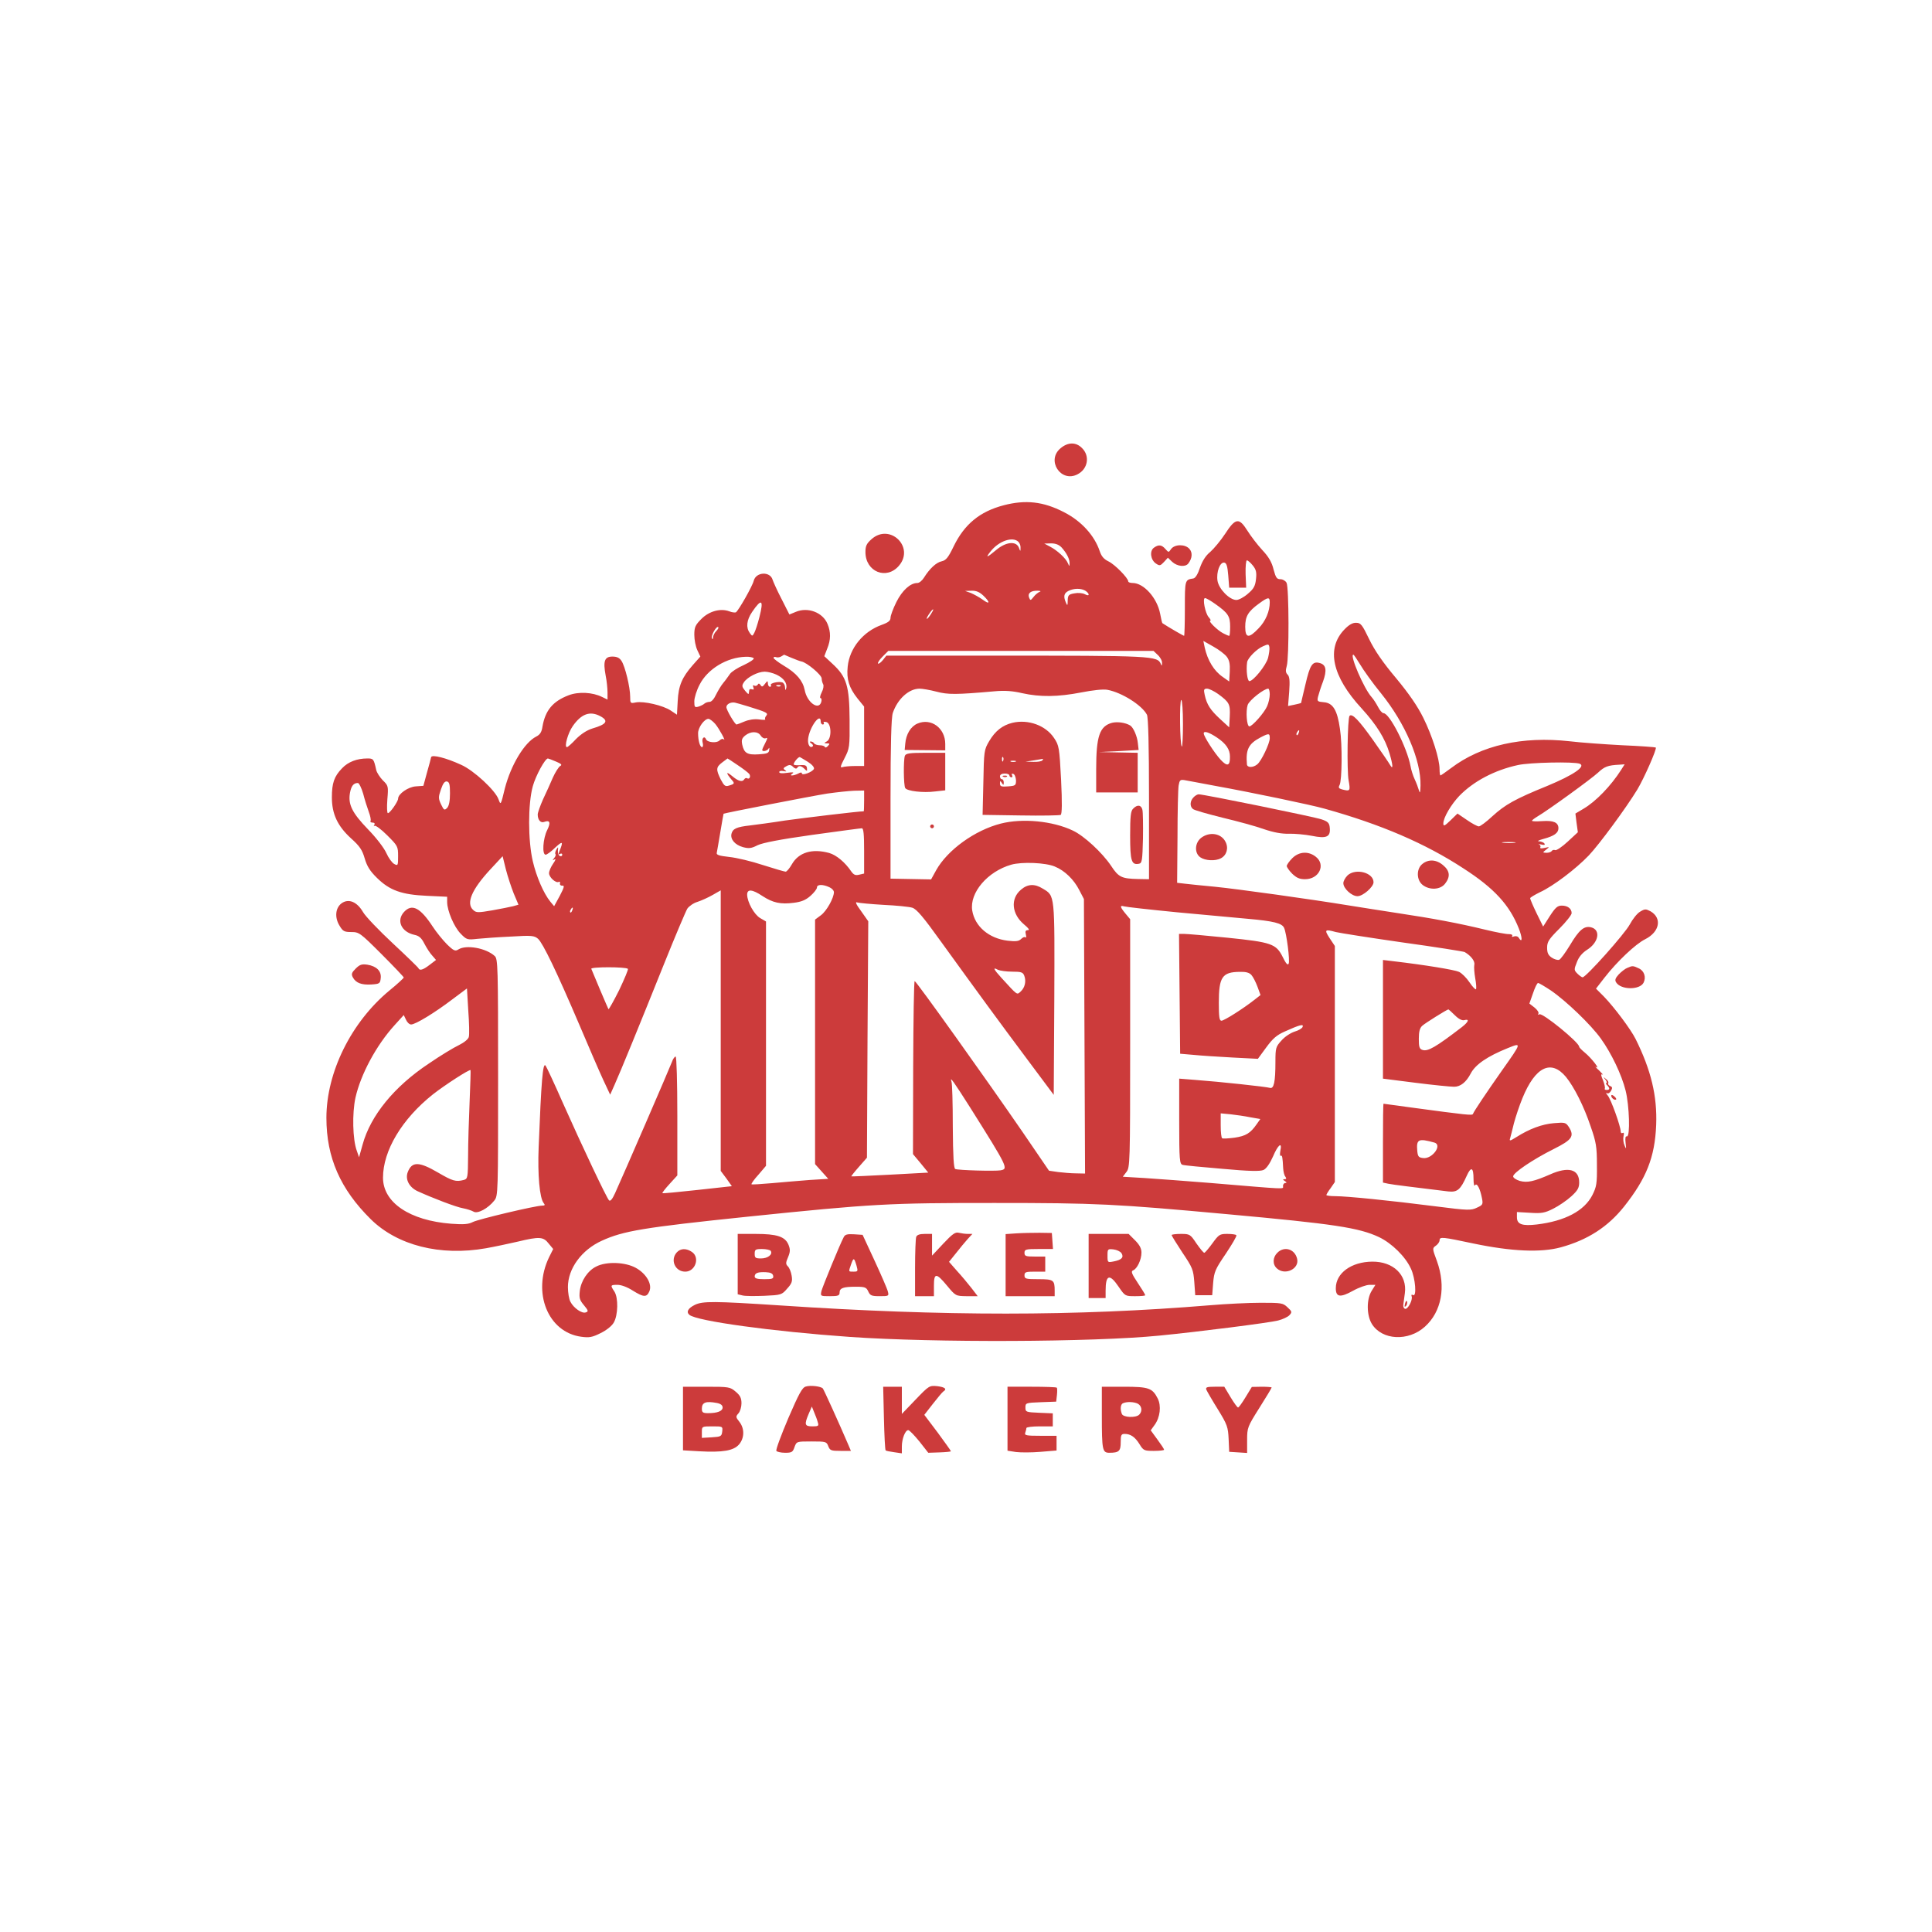 <svg version="1.0" xmlns="http://www.w3.org/2000/svg"
 width="1024pt" height="1024pt" viewBox="0 0 1024 1024"
 preserveAspectRatio="xMidYMid meet">

<g transform="translate(0,1024) scale(0.1,-0.1)"
fill="#CC3B3B" stroke="none">
<path d="M5621 7864 c-77 -64 2 -184 90 -138 55 28 67 97 24 139 -32 33 -75
32 -114 -1z"/>
<path d="M5320 7562 c-127 -33 -209 -101 -266 -219 -28 -58 -40 -73 -63 -78
-29 -6 -64 -39 -94 -87 -10 -16 -25 -28 -35 -28 -37 0 -80 -39 -111 -101 -17
-34 -31 -72 -31 -83 0 -16 -11 -25 -47 -38 -98 -35 -170 -123 -180 -221 -7
-67 7 -112 52 -169 l35 -43 0 -157 0 -158 -49 0 c-27 0 -57 -3 -66 -6 -13 -5
-11 5 11 47 27 53 28 58 27 205 -1 178 -16 227 -90 295 l-44 41 15 39 c20 48
20 89 2 132 -25 61 -104 91 -168 64 l-34 -14 -41 81 c-23 44 -44 91 -48 103
-13 46 -88 42 -100 -5 -7 -29 -80 -157 -94 -167 -5 -3 -21 -1 -36 5 -46 17
-106 1 -147 -40 -33 -33 -38 -44 -38 -85 0 -26 7 -62 16 -81 l16 -34 -40 -45
c-57 -65 -76 -109 -80 -191 l-4 -72 -33 22 c-40 27 -143 51 -185 43 -29 -6
-30 -5 -30 31 0 49 -27 161 -46 189 -10 16 -24 23 -48 23 -42 0 -50 -24 -36
-100 6 -29 10 -70 10 -91 l0 -37 -29 14 c-50 25 -125 29 -177 9 -84 -32 -124
-80 -139 -167 -4 -28 -13 -42 -33 -52 -63 -32 -134 -151 -166 -274 -22 -91
-22 -91 -34 -58 -17 47 -130 152 -197 182 -80 37 -155 56 -160 41 -1 -7 -11
-43 -22 -82 l-19 -70 -41 -3 c-40 -3 -93 -40 -93 -65 0 -15 -43 -77 -54 -77
-5 0 -6 32 -3 73 6 70 5 73 -24 101 -16 17 -32 41 -35 55 -13 59 -15 61 -47
61 -55 0 -102 -18 -134 -52 -42 -43 -54 -79 -54 -154 0 -88 30 -152 101 -217
47 -42 60 -62 73 -107 12 -41 28 -67 65 -103 67 -66 130 -89 265 -95 l107 -5
0 -28 c0 -46 37 -133 72 -168 31 -32 35 -33 88 -27 30 3 110 9 178 12 111 7
124 5 144 -12 26 -24 98 -173 218 -454 50 -118 107 -250 127 -293 l37 -79 24
54 c31 69 128 306 262 640 59 147 115 279 123 292 9 13 33 30 54 36 21 7 57
23 81 37 l42 24 0 -744 0 -743 30 -40 29 -41 -182 -20 c-100 -11 -184 -19
-186 -17 -2 2 15 24 38 49 l41 45 0 315 c0 180 -4 315 -9 315 -5 0 -14 -12
-19 -27 -10 -28 -260 -605 -302 -697 -14 -31 -25 -45 -32 -38 -13 13 -143 288
-245 517 -46 105 -88 194 -92 198 -14 14 -22 -80 -36 -433 -6 -146 5 -271 27
-297 8 -10 6 -13 -8 -13 -35 0 -339 -72 -368 -87 -23 -12 -49 -14 -115 -9
-219 17 -361 112 -361 244 0 143 100 311 265 442 61 48 195 135 199 128 1 -2
-1 -77 -5 -168 -4 -91 -8 -220 -8 -286 -1 -117 -2 -122 -23 -128 -42 -11 -59
-6 -136 39 -101 59 -139 60 -161 2 -14 -37 7 -79 51 -100 81 -37 206 -85 242
-91 21 -4 46 -12 56 -18 21 -13 77 17 110 59 20 25 20 39 20 653 0 589 -1 628
-18 643 -46 42 -150 61 -192 35 -17 -11 -25 -8 -61 27 -22 22 -56 64 -75 93
-66 101 -110 124 -152 79 -43 -46 -15 -107 55 -122 24 -5 37 -16 53 -48 12
-23 31 -52 42 -63 l19 -22 -34 -26 c-35 -27 -53 -32 -59 -18 -1 4 -63 64 -136
132 -73 68 -145 143 -158 166 -32 55 -77 73 -114 46 -33 -25 -37 -76 -10 -119
17 -29 25 -33 62 -33 41 0 47 -4 160 -117 65 -65 118 -121 118 -124 0 -3 -34
-35 -76 -69 -203 -168 -334 -434 -334 -675 0 -210 74 -378 235 -537 141 -139
368 -197 611 -154 45 8 120 24 168 35 116 28 136 26 164 -10 l24 -29 -22 -44
c-90 -187 -6 -397 170 -421 43 -6 59 -3 103 19 31 15 60 38 70 56 23 39 25
132 3 165 -22 33 -21 35 17 35 20 0 52 -12 80 -30 58 -36 74 -37 88 -6 18 38
-15 95 -71 126 -56 31 -156 35 -210 7 -45 -22 -81 -76 -87 -130 -4 -36 -1 -48
22 -75 23 -28 25 -33 10 -38 -20 -8 -65 23 -82 57 -7 13 -13 48 -13 77 0 98
72 197 180 246 114 52 221 70 770 127 668 69 750 73 1310 73 543 0 640 -5
1240 -60 560 -51 693 -71 799 -121 67 -32 140 -103 169 -167 24 -50 32 -153
11 -140 -7 4 -10 1 -7 -7 7 -19 -21 -71 -35 -66 -7 2 -11 12 -9 23 1 10 5 37
8 60 13 96 -61 168 -173 167 -111 -1 -193 -61 -193 -141 0 -47 23 -51 90 -14
32 18 72 32 89 32 l31 0 -20 -32 c-28 -45 -27 -129 1 -175 54 -87 193 -94 281
-15 89 80 113 212 64 348 -25 67 -25 68 -5 82 10 7 19 20 19 28 0 20 15 18
180 -17 201 -42 357 -49 463 -20 142 39 249 108 335 216 118 149 163 261 170
432 6 154 -27 291 -109 456 -26 52 -113 168 -168 225 l-42 42 45 58 c66 85
165 179 216 204 77 39 90 112 28 148 -25 13 -30 13 -55 -2 -16 -9 -40 -40 -55
-68 -26 -49 -232 -280 -250 -280 -4 0 -17 9 -27 19 -19 19 -19 22 -3 62 10 27
29 49 54 65 62 39 73 106 21 119 -37 9 -64 -14 -112 -95 -24 -39 -49 -74 -57
-77 -8 -3 -25 2 -39 11 -19 13 -25 25 -25 53 0 31 9 45 65 101 36 36 65 73 65
82 0 24 -21 40 -52 40 -23 0 -34 -10 -64 -56 l-35 -55 -35 71 c-19 39 -34 75
-34 79 0 4 24 18 52 32 70 32 190 123 259 195 55 58 196 249 257 349 35 58
105 216 98 223 -3 2 -83 8 -178 12 -95 5 -220 14 -278 21 -252 28 -469 -21
-629 -142 -28 -21 -54 -39 -56 -39 -3 0 -5 15 -5 33 0 55 -39 177 -86 272 -30
61 -76 128 -144 210 -70 83 -114 147 -143 207 -37 77 -45 87 -69 87 -18 1 -38
-10 -62 -35 -98 -101 -66 -249 91 -419 81 -89 124 -159 148 -239 18 -61 20
-90 3 -61 -6 11 -47 71 -91 133 -74 104 -110 142 -124 128 -11 -11 -15 -291
-5 -343 10 -56 8 -58 -35 -47 -18 5 -20 10 -13 23 13 25 15 214 2 298 -14 99
-37 137 -85 141 -35 3 -37 5 -31 30 4 15 15 51 26 79 22 61 17 90 -18 99 -38
10 -51 -10 -75 -114 -13 -53 -23 -98 -23 -98 -1 -1 -16 -5 -35 -9 l-34 -7 6
76 c4 58 2 79 -8 90 -11 10 -12 22 -5 46 13 44 12 417 -1 441 -5 10 -20 19
-32 19 -20 0 -25 8 -37 52 -9 38 -26 67 -60 103 -25 27 -61 74 -79 103 -44 70
-63 67 -118 -18 -23 -35 -59 -78 -78 -95 -25 -20 -42 -48 -55 -84 -11 -34 -24
-55 -35 -57 -45 -7 -45 -7 -45 -159 0 -80 -2 -145 -4 -145 -4 0 -85 47 -115
67 -2 1 -7 24 -12 50 -16 84 -87 163 -146 163 -13 0 -23 4 -23 8 0 18 -71 90
-104 106 -25 12 -38 27 -47 54 -28 84 -98 161 -191 208 -109 56 -202 66 -318
36z m78 -194 c7 -7 12 -21 11 -32 0 -20 -1 -20 -9 2 -15 36 -69 30 -120 -13
-50 -42 -59 -44 -30 -8 44 56 118 81 148 51z m229 -30 c27 -30 43 -62 42 -85
0 -16 -1 -16 -9 2 -10 25 -56 68 -95 88 l-30 16 36 1 c24 0 42 -7 56 -22z
m1013 -95 c18 -22 21 -37 17 -73 -4 -36 -12 -51 -43 -77 -20 -18 -48 -33 -61
-33 -36 0 -93 58 -100 102 -7 46 13 100 36 96 12 -2 17 -19 21 -68 l5 -65 45
0 45 0 -3 73 c-1 39 2 72 7 72 5 0 19 -12 31 -27z m-889 -133 c10 -6 19 -15
19 -21 0 -6 -8 -5 -21 2 -12 6 -36 8 -55 4 -30 -5 -34 -10 -35 -38 0 -27 -2
-29 -9 -12 -15 34 -11 51 13 63 29 14 63 15 88 2z m-539 -27 c38 -36 35 -50
-4 -21 -18 13 -46 28 -62 35 l-31 11 34 1 c25 1 43 -7 63 -26z m298 20 c-8 -3
-23 -15 -32 -27 -16 -20 -17 -20 -24 -2 -8 22 10 36 46 35 15 0 19 -3 10 -6z
m931 -64 c68 -48 79 -65 79 -120 0 -27 -2 -49 -5 -49 -4 0 -18 6 -33 14 -29
15 -81 66 -67 66 4 0 1 8 -8 18 -19 20 -35 102 -20 102 6 0 30 -14 54 -31z
m289 9 c0 -48 -22 -100 -59 -138 -52 -55 -71 -53 -71 8 0 55 15 81 73 123 48
35 57 36 57 7z m-2705 -79 c-9 -35 -21 -72 -27 -83 -10 -19 -11 -19 -24 -1
-21 29 -17 68 12 111 51 75 63 66 39 -27z m909 16 c-9 -14 -18 -25 -21 -25 -5
0 5 18 20 38 17 22 18 13 1 -13z m-1138 -90 c-9 -9 -16 -24 -17 -33 0 -11 -2
-13 -6 -4 -5 14 25 67 34 58 3 -3 -2 -12 -11 -21z m2707 -137 c13 -18 17 -38
15 -77 l-3 -53 -34 24 c-46 31 -81 88 -96 157 l-7 34 53 -30 c29 -16 62 -41
72 -55z m218 -5 c-11 -40 -78 -123 -99 -123 -11 0 -18 59 -12 100 3 22 51 71
85 85 27 12 30 12 33 -5 2 -10 -2 -36 -7 -57z m-584 15 c13 -12 23 -31 22 -42
0 -15 -2 -17 -6 -6 -18 44 -40 45 -897 45 l-558 0 -19 -24 c-11 -13 -22 -21
-25 -18 -4 3 7 20 24 37 l30 30 703 0 703 0 23 -22z m-1941 -15 c22 -9 45 -18
52 -19 28 -5 107 -71 107 -90 0 -10 4 -24 8 -31 4 -7 1 -26 -8 -43 -8 -16 -11
-30 -6 -30 5 0 7 -9 4 -20 -13 -48 -76 -3 -88 63 -10 49 -43 89 -111 129 -30
18 -54 37 -54 41 0 5 6 7 13 4 8 -3 20 -1 28 4 8 5 15 9 15 9 1 0 19 -8 40
-17z m3013 -35 c17 -29 66 -98 111 -153 129 -160 212 -355 209 -489 -1 -37 -3
-44 -8 -26 -4 14 -14 41 -23 60 -9 19 -19 51 -22 70 -19 99 -111 280 -143 280
-7 0 -20 15 -29 33 -9 17 -24 41 -34 52 -41 45 -118 225 -97 225 3 0 19 -24
36 -52z m-3214 33 c3 -5 -21 -21 -53 -36 -32 -14 -65 -35 -73 -47 -8 -11 -23
-33 -35 -47 -12 -14 -29 -43 -39 -63 -10 -22 -24 -38 -34 -38 -9 0 -21 -4 -27
-9 -5 -5 -19 -12 -31 -16 -21 -6 -23 -3 -23 28 0 18 12 58 28 88 42 83 144
145 244 148 20 1 39 -3 43 -8z m121 -87 c38 -18 58 -46 51 -72 -4 -13 -5 -12
-6 4 0 12 -7 24 -14 27 -19 7 -68 -4 -61 -14 3 -5 0 -9 -5 -9 -6 0 -11 8 -11
18 -1 15 -2 15 -16 -3 -12 -16 -16 -17 -23 -6 -6 9 -11 10 -15 2 -4 -6 -12 -8
-18 -5 -7 5 -9 1 -5 -9 4 -11 2 -14 -9 -10 -9 3 -14 -1 -14 -13 -1 -17 -3 -16
-21 5 -17 21 -18 27 -6 45 18 27 74 56 110 56 16 0 44 -7 63 -16z m21 -60 c-3
-3 -12 -4 -19 -1 -8 3 -5 6 6 6 11 1 17 -2 13 -5z m827 -30 c61 -16 103 -16
307 2 54 5 96 2 147 -10 95 -21 189 -20 313 4 61 12 116 18 138 14 76 -14 183
-81 210 -132 7 -14 11 -160 11 -446 l0 -426 -57 1 c-88 2 -104 9 -144 70 -47
70 -143 159 -203 187 -107 51 -267 66 -381 37 -138 -35 -283 -140 -343 -247
l-27 -49 -107 2 -108 2 0 422 c0 292 4 432 12 456 25 74 85 129 142 129 15 0
56 -7 90 -16z m1492 -12 c60 -44 65 -54 62 -119 l-3 -58 -48 44 c-52 48 -71
77 -82 129 -6 27 -4 32 13 32 10 0 37 -13 58 -28z m274 -2 c0 -17 -6 -45 -14
-63 -15 -35 -79 -107 -94 -107 -14 0 -20 80 -9 114 9 25 86 86 109 86 4 0 8
-14 8 -30z m-460 -157 c0 -69 -3 -123 -6 -120 -11 10 -13 247 -3 247 5 0 9
-57 9 -127z m-2305 93 c100 -31 108 -35 96 -50 -6 -7 -8 -15 -5 -19 3 -3 -12
-3 -33 0 -24 3 -53 -1 -77 -11 -21 -9 -40 -16 -42 -16 -9 0 -54 77 -54 92 0
16 23 28 45 24 6 -1 37 -10 70 -20z m-785 -51 c48 -25 36 -44 -40 -66 -29 -9
-60 -29 -87 -56 -22 -24 -44 -43 -48 -43 -16 0 5 75 31 112 45 64 90 81 144
53z m611 -42 c21 -25 61 -99 44 -81 -4 4 -14 1 -22 -7 -15 -15 -65 -10 -71 7
-8 20 -24 6 -18 -17 4 -14 2 -25 -3 -25 -11 0 -21 35 -21 74 0 30 33 76 55 76
6 0 23 -12 36 -27z m559 12 c0 -8 5 -15 11 -15 5 0 8 4 5 9 -4 5 3 7 14 4 27
-7 29 -87 3 -102 -17 -10 -17 -10 0 -11 15 0 16 -2 5 -14 -7 -8 -14 -10 -16
-5 -2 5 -14 9 -27 9 -13 0 -27 5 -30 10 -3 6 -12 10 -18 10 -7 0 -6 -4 3 -10
8 -5 11 -12 8 -15 -14 -14 -28 8 -25 38 7 63 67 145 67 92z m2533 -60 c-3 -9
-8 -14 -10 -11 -3 3 -2 9 2 15 9 16 15 13 8 -4z m-2851 -14 c6 -10 18 -17 26
-14 11 5 11 0 -2 -25 -9 -17 -16 -33 -16 -37 0 -11 28 -5 34 8 3 6 5 3 3 -8
-2 -17 -11 -20 -55 -23 -61 -4 -78 6 -88 51 -5 25 -2 34 16 49 29 23 67 23 82
-1z m2418 -10 c48 -32 69 -63 69 -101 1 -50 -14 -55 -50 -16 -33 36 -89 123
-89 139 0 15 28 6 70 -22z m280 -4 c0 -27 -44 -120 -66 -138 -23 -19 -54 -18
-55 0 -7 79 9 109 71 142 46 24 50 23 50 -4z m-2448 -125 c22 -14 35 -29 32
-37 -7 -17 -64 -38 -64 -24 0 6 -7 6 -19 -1 -26 -13 -52 -14 -31 0 11 7 2 8
-27 4 -27 -4 -43 -3 -43 4 0 5 10 8 23 5 16 -3 18 -2 8 5 -11 8 -10 12 7 21
16 9 24 8 36 -4 9 -9 17 -11 21 -5 9 14 21 12 39 -5 13 -14 15 -13 13 3 -1 14
-8 18 -31 17 -17 -2 -34 -1 -38 2 -8 4 24 45 32 40 3 -1 22 -13 42 -25z
m-1336 2 c29 -12 35 -18 23 -24 -8 -5 -26 -33 -39 -62 -12 -29 -36 -81 -52
-115 -15 -34 -28 -70 -28 -80 0 -29 16 -47 35 -39 30 11 35 -4 15 -44 -22 -44
-28 -130 -8 -130 7 0 30 17 51 38 40 37 44 33 21 -22 -5 -14 -4 -17 4 -12 7 4
12 2 12 -4 0 -7 -6 -10 -12 -7 -7 2 -12 15 -11 28 2 22 2 22 -8 6 -6 -10 -8
-21 -5 -24 3 -4 0 -13 -7 -21 -10 -13 -9 -14 2 -7 9 5 5 -5 -7 -22 -12 -17
-22 -40 -22 -51 0 -22 37 -55 52 -46 5 3 7 0 6 -8 -2 -7 4 -13 13 -12 12 1 9
-10 -14 -54 l-30 -55 -20 24 c-36 44 -74 133 -93 214 -26 111 -26 305 0 398
15 55 65 147 80 147 2 0 21 -7 42 -16z m965 -20 c30 -20 57 -41 61 -47 8 -14
0 -29 -12 -22 -5 3 -11 1 -15 -5 -10 -17 -32 -11 -66 18 -32 26 -32 16 -1 -21
17 -19 16 -22 -15 -31 -19 -6 -25 -1 -43 33 -26 53 -25 65 8 90 15 11 28 21
28 21 1 0 26 -16 55 -36z m4462 8 c34 -14 -34 -60 -171 -117 -172 -70 -224
-99 -293 -162 -31 -29 -63 -53 -71 -53 -7 0 -36 15 -63 34 l-50 34 -37 -36
c-32 -31 -38 -33 -38 -16 0 30 41 100 85 146 75 77 186 136 310 163 63 14 297
19 328 7z m219 -33 c-53 -83 -133 -167 -200 -206 l-42 -25 6 -49 7 -50 -54
-50 c-29 -27 -59 -47 -66 -45 -7 3 -15 1 -18 -4 -4 -6 -16 -10 -28 -10 -22 1
-22 1 -2 17 19 15 19 15 -8 9 -17 -4 -26 -3 -23 3 3 5 0 12 -6 15 -7 3 -2 3
11 0 16 -4 21 -3 17 5 -4 6 -17 11 -29 12 -12 0 -1 6 25 13 55 15 78 31 78 56
0 31 -26 42 -85 38 -30 -2 -55 -2 -55 2 0 3 13 13 28 22 58 34 288 201 322
233 34 32 52 39 113 42 l28 2 -19 -30z m-2147 -85 c183 -33 505 -100 575 -120
298 -83 534 -184 737 -317 163 -105 244 -194 293 -318 19 -48 20 -81 0 -50 -4
8 -15 11 -25 8 -9 -4 -14 -3 -10 3 3 5 -4 9 -17 9 -13 -1 -70 10 -128 24 -135
33 -279 60 -460 87 -80 12 -197 31 -261 41 -201 33 -589 87 -709 99 -63 6
-134 13 -158 16 l-43 5 2 242 c0 133 3 256 6 274 5 28 8 32 32 28 14 -3 89
-16 166 -31z m-4060 -39 c0 -40 -5 -66 -15 -77 -14 -14 -17 -13 -32 18 -15 32
-15 39 -1 80 11 32 20 44 32 42 13 -3 16 -16 16 -63z m-460 -2 c8 -32 22 -75
30 -97 8 -21 12 -43 9 -47 -3 -5 2 -9 11 -9 10 0 13 -5 9 -12 -4 -7 -3 -10 1
-5 5 4 35 -18 67 -50 56 -56 58 -59 58 -111 0 -50 -1 -52 -21 -41 -11 6 -30
32 -41 57 -12 27 -53 81 -98 127 -84 87 -106 132 -95 193 7 37 19 52 42 52 6
0 19 -26 28 -57z m2655 -38 c0 -30 -1 -55 -2 -55 -28 0 -326 -36 -418 -49 -69
-11 -152 -22 -185 -26 -71 -8 -91 -17 -98 -44 -7 -29 18 -59 61 -71 31 -8 44
-7 77 10 27 13 119 31 290 55 138 19 256 35 263 35 9 0 12 -32 12 -120 l0
-120 -26 -6 c-20 -5 -29 -1 -42 17 -33 49 -79 87 -117 98 -91 25 -162 3 -198
-60 -12 -21 -27 -39 -33 -39 -6 0 -60 16 -120 35 -60 20 -140 39 -179 43 -54
6 -69 11 -66 22 2 8 10 58 19 110 9 52 16 96 17 97 1 3 467 94 550 107 50 7
114 14 143 15 l52 1 0 -55z m3448 -222 c-15 -2 -42 -2 -60 0 -18 2 -6 4 27 4
33 0 48 -2 33 -4z m-5305 -269 l25 -59 -28 -8 c-16 -4 -66 -14 -111 -22 -76
-13 -85 -13 -101 2 -39 35 -8 108 90 214 l66 71 17 -69 c10 -39 29 -96 42
-129z m2868 143 c52 -21 101 -69 129 -124 l25 -48 3 -727 3 -728 -48 1 c-26 0
-69 4 -95 7 l-48 7 -140 205 c-192 279 -563 799 -572 800 -4 0 -7 -206 -8
-459 l-1 -458 41 -49 40 -49 -202 -11 c-112 -6 -204 -10 -206 -9 -1 1 17 24
40 50 l43 49 3 627 4 626 -38 54 c-26 35 -33 51 -21 46 9 -3 72 -9 140 -13 67
-3 136 -10 152 -15 23 -7 58 -48 154 -182 193 -267 302 -416 455 -621 l141
-189 3 507 c2 560 4 547 -61 586 -43 27 -80 25 -115 -5 -58 -48 -50 -130 16
-185 24 -20 31 -30 20 -30 -12 0 -15 -6 -11 -22 3 -13 3 -20 -2 -16 -4 4 -14
0 -23 -9 -12 -12 -28 -14 -71 -9 -99 12 -174 75 -188 160 -15 94 81 207 207
243 56 16 182 11 231 -10z m-1196 -109 c14 -6 25 -18 25 -27 -1 -32 -39 -100
-69 -122 l-31 -23 0 -648 0 -648 35 -39 35 -39 -97 -6 c-54 -4 -145 -12 -202
-17 -57 -5 -105 -8 -108 -6 -2 3 14 26 37 51 l40 47 0 647 0 648 -31 18 c-32
19 -68 84 -69 124 0 31 27 29 81 -7 55 -36 96 -45 166 -36 40 5 63 14 89 37
18 16 34 36 34 44 0 17 30 18 65 2z m1840 -133 c143 -13 314 -29 380 -35 135
-12 180 -23 191 -48 13 -28 32 -176 24 -190 -5 -10 -15 2 -31 35 -35 71 -60
79 -294 103 -109 11 -211 20 -227 20 l-29 0 3 -317 3 -318 70 -6 c39 -4 131
-10 206 -14 l136 -7 44 60 c35 48 56 66 99 85 80 36 101 41 94 24 -3 -8 -22
-19 -43 -25 -21 -7 -52 -27 -69 -47 -30 -33 -32 -39 -32 -113 0 -106 -8 -144
-29 -138 -19 6 -270 33 -393 42 l-88 7 0 -226 c0 -206 2 -226 18 -231 9 -3
104 -12 211 -21 143 -13 200 -14 218 -6 15 7 33 33 50 71 27 64 50 81 39 30
-3 -17 -2 -29 2 -26 8 5 10 -8 13 -66 1 -18 6 -39 12 -45 6 -9 5 -13 -4 -13
-11 0 -11 -2 1 -10 10 -6 11 -10 3 -10 -7 0 -13 -7 -13 -16 0 -18 35 -19 -385
16 -126 10 -283 22 -347 26 l-117 7 19 25 c19 24 20 44 20 683 l0 657 -25 30
c-29 35 -31 45 -7 38 9 -3 134 -17 277 -31z m-3202 10 c-3 -9 -8 -14 -10 -11
-3 3 -2 9 2 15 9 16 15 13 8 -4z m4047 -115 c20 -5 179 -30 353 -55 175 -24
324 -48 330 -51 34 -20 56 -49 51 -68 -2 -12 0 -43 5 -71 5 -27 7 -53 4 -58
-2 -4 -18 12 -34 36 -16 24 -41 49 -56 56 -24 11 -183 37 -345 56 l-58 7 0
-314 0 -315 173 -22 c94 -12 186 -21 204 -21 34 0 64 24 88 70 25 48 88 91
197 135 74 30 74 30 -30 -117 -85 -121 -150 -218 -155 -232 -3 -9 -31 -6 -327
34 -80 11 -146 20 -147 20 -2 0 -3 -94 -3 -209 l0 -209 28 -6 c23 -5 139 -19
319 -41 47 -5 64 9 97 83 23 51 36 45 36 -16 0 -28 4 -42 8 -34 10 15 27 -18
37 -70 6 -31 4 -35 -27 -49 -31 -15 -47 -15 -218 7 -242 31 -473 54 -532 54
-27 0 -48 3 -48 6 0 3 10 20 23 37 l22 32 0 626 0 625 -28 42 c-29 45 -25 48
33 32z m-3752 -195 c3 -3 -18 -53 -46 -112 -29 -58 -55 -104 -57 -102 -1 2
-22 49 -45 104 -23 55 -44 105 -46 110 -5 11 183 11 194 0z m2037 -15 c48 0
57 -3 64 -22 11 -29 3 -63 -19 -83 -21 -19 -15 -23 -102 72 -42 46 -48 59 -19
43 11 -5 45 -10 76 -10z m1268 -18 c9 -10 23 -38 32 -62 l16 -44 -32 -25 c-61
-48 -161 -111 -175 -111 -11 0 -14 19 -14 95 0 137 18 163 111 164 32 1 51 -4
62 -17z m1586 -81 c82 -56 214 -183 266 -256 56 -78 110 -191 131 -275 20 -79
25 -246 7 -243 -8 2 -10 -9 -7 -35 4 -33 3 -35 -6 -12 -6 13 -8 35 -5 48 4 15
2 21 -5 17 -5 -3 -10 0 -10 8 0 27 -52 172 -69 191 -9 11 -11 16 -4 12 7 -4
16 2 22 13 8 15 7 20 -5 25 -8 3 -13 10 -10 15 3 5 -2 15 -12 22 -15 13 -16
12 -3 -3 7 -10 10 -18 5 -18 -4 0 -3 -5 4 -12 16 -16 15 -25 -3 -25 -8 0 -12
4 -9 8 2 5 -2 24 -10 44 -11 25 -12 34 -3 30 7 -4 -2 6 -18 22 -17 15 -24 24
-16 18 26 -17 -25 48 -58 75 -17 14 -31 28 -31 32 0 23 -195 182 -211 172 -7
-4 -9 -3 -5 4 3 6 -6 20 -21 32 l-27 21 19 54 c10 30 22 55 27 55 5 0 35 -18
67 -39z m-5734 -246 c-2 -12 -24 -30 -52 -44 -26 -12 -99 -56 -160 -98 -184
-122 -309 -276 -351 -429 l-19 -68 -12 35 c-22 60 -25 198 -7 281 28 124 110
277 207 384 l49 54 12 -25 c6 -14 18 -25 27 -25 23 0 125 62 217 132 l79 59 7
-118 c5 -65 6 -127 3 -138z m5226 114 c20 -20 38 -29 50 -26 29 8 23 -9 -13
-37 -138 -106 -180 -130 -208 -121 -17 5 -20 16 -20 59 0 38 5 57 18 69 15 14
132 87 139 87 1 0 17 -14 34 -31z m589 -327 c43 -53 95 -155 131 -263 29 -83
33 -107 33 -204 1 -99 -2 -115 -24 -159 -43 -84 -145 -138 -295 -156 -77 -9
-105 1 -105 38 l0 28 70 -4 c60 -4 78 -1 123 22 28 14 71 43 95 65 34 31 42
45 42 74 0 70 -57 86 -155 42 -85 -37 -120 -45 -160 -34 -19 6 -35 16 -35 24
0 19 105 90 215 145 98 49 111 68 80 117 -16 24 -21 25 -79 20 -62 -5 -130
-30 -199 -74 -34 -21 -38 -22 -33 -6 3 10 12 46 20 79 9 34 29 94 45 133 68
167 152 208 231 113z m-3158 -162 c202 -321 203 -325 161 -333 -31 -5 -221 0
-240 7 -8 4 -12 66 -13 225 0 122 -3 229 -7 238 -11 33 12 0 99 -137z m1486
-52 l52 -9 -19 -27 c-34 -49 -58 -63 -118 -72 -32 -4 -61 -6 -65 -3 -5 2 -8
33 -8 68 l0 64 53 -5 c28 -3 76 -10 105 -16z m975 -134 c43 -13 -12 -88 -60
-82 -24 3 -28 8 -31 36 -6 64 5 70 91 46z"/>
<path d="M4863 6405 c-36 -15 -61 -57 -65 -107 l-3 -33 108 -1 107 -1 0 34 c0
84 -75 139 -147 108z"/>
<path d="M5366 6409 c-53 -13 -91 -43 -123 -97 -27 -46 -28 -52 -31 -219 l-4
-172 202 -3 c111 -2 207 0 212 3 7 5 8 64 2 186 -9 172 -11 182 -37 221 -44
67 -137 101 -221 81z m-49 -201 c-3 -8 -6 -5 -6 6 -1 11 2 17 5 13 3 -3 4 -12
1 -19z m208 2 c-3 -5 -25 -9 -48 -8 l-42 1 45 7 c25 4 46 8 48 8 2 1 0 -2 -3
-8z m-142 -7 c-7 -2 -19 -2 -25 0 -7 3 -2 5 12 5 14 0 19 -2 13 -5z m-33 -73
c0 -5 5 -10 11 -10 5 0 7 5 3 11 -4 7 -1 10 7 7 7 -2 13 -18 14 -34 0 -27 -3
-29 -42 -32 -36 -3 -43 0 -43 15 0 15 2 16 10 3 8 -13 10 -12 10 3 0 9 -4 17
-10 17 -5 0 -10 7 -10 15 0 9 9 15 25 15 14 0 25 -4 25 -10z"/>
<path d="M5318 6123 c7 -3 16 -2 19 1 4 3 -2 6 -13 5 -11 0 -14 -3 -6 -6z"/>
<path d="M5894 6409 c-66 -18 -84 -71 -84 -246 l0 -123 110 0 110 0 0 105 0
105 -102 2 -103 2 105 5 105 6 -4 35 c-3 37 -24 85 -41 95 -25 15 -67 21 -96
14z"/>
<path d="M4796 6234 c-8 -22 -7 -157 2 -171 10 -16 94 -26 157 -18 l55 6 0
100 0 99 -104 0 c-85 0 -105 -3 -110 -16z"/>
<path d="M6006 5954 c-13 -12 -16 -40 -16 -143 0 -135 7 -157 47 -149 16 3 18
17 21 133 1 72 0 140 -3 153 -6 26 -27 29 -49 6z"/>
<path d="M4930 5860 c0 -5 5 -10 10 -10 6 0 10 5 10 10 0 6 -4 10 -10 10 -5 0
-10 -4 -10 -10z"/>
<path d="M6326 6014 c-19 -19 -21 -48 -3 -62 6 -6 77 -26 157 -46 80 -19 179
-46 220 -61 50 -17 93 -25 131 -24 30 1 85 -4 122 -11 78 -16 100 -6 95 43 -2
25 -10 33 -43 44 -36 13 -624 133 -652 133 -6 0 -19 -7 -27 -16z"/>
<path d="M6366 5799 c-34 -27 -36 -81 -4 -103 26 -18 80 -21 109 -5 31 16 42
55 24 88 -23 45 -85 54 -129 20z"/>
<path d="M6849 5691 c-16 -16 -29 -35 -29 -41 0 -6 13 -25 29 -41 23 -22 39
-29 68 -29 75 0 111 77 57 119 -39 31 -89 28 -125 -8z"/>
<path d="M7539 5661 c-33 -26 -32 -86 2 -112 37 -28 93 -25 118 7 29 37 26 68
-10 98 -36 31 -78 33 -110 7z"/>
<path d="M7142 5600 c-12 -12 -22 -30 -22 -41 0 -28 44 -69 75 -69 29 0 85 49
85 74 0 51 -95 76 -138 36z"/>
<path d="M8540 4432 c0 -12 19 -26 26 -19 2 2 -2 10 -11 17 -9 8 -15 8 -15 2z"/>
<path d="M4619 7382 c-26 -23 -32 -36 -32 -68 0 -105 112 -150 178 -72 84 99
-49 227 -146 140z"/>
<path d="M6116 7337 c-24 -17 -18 -65 11 -84 19 -13 23 -12 42 8 l21 23 23
-22 c26 -24 69 -29 85 -9 21 27 24 58 6 78 -23 26 -78 25 -97 -1 -13 -19 -13
-19 -30 0 -20 23 -36 25 -61 7z"/>
<path d="M1885 5106 c-21 -21 -24 -29 -15 -46 16 -30 46 -41 98 -38 44 3 47 5
50 34 4 37 -22 63 -71 71 -29 4 -40 1 -62 -21z"/>
<path d="M8625 5110 c-11 -4 -31 -20 -45 -34 -19 -21 -22 -31 -14 -43 25 -40
124 -41 145 -2 15 29 4 64 -26 77 -30 14 -33 14 -60 2z"/>
<path d="M5000 3649 l-60 -64 0 58 0 57 -39 0 c-26 0 -41 -5 -45 -16 -3 -9 -6
-83 -6 -165 l0 -149 50 0 50 0 0 55 c0 70 12 70 70 0 45 -54 45 -54 103 -55
l59 0 -33 43 c-18 23 -52 64 -76 90 l-43 49 37 46 c20 26 48 59 62 75 l25 27
-25 0 c-13 0 -34 3 -47 6 -18 5 -33 -5 -82 -57z"/>
<path d="M5388 3703 l-58 -4 0 -164 0 -165 130 0 130 0 0 29 c0 57 -6 61 -86
61 -67 0 -74 2 -74 20 0 18 7 20 55 20 l55 0 0 40 0 40 -55 0 c-48 0 -55 2
-55 20 0 18 7 20 76 20 l75 0 -3 43 -3 42 -65 1 c-36 0 -91 -1 -122 -3z"/>
<path d="M3910 3540 l0 -160 25 -6 c14 -4 67 -4 117 -2 88 4 92 5 120 38 25
27 29 39 24 68 -3 20 -12 42 -20 50 -12 12 -12 19 1 49 12 29 12 41 2 66 -18
43 -61 57 -174 57 l-95 0 0 -160z m175 70 c12 -19 -16 -40 -51 -40 -30 0 -34
3 -34 25 0 22 4 25 39 25 22 0 43 -5 46 -10z m13 -132 c3 -15 -4 -18 -47 -18
-37 0 -51 4 -51 14 0 19 17 25 60 23 24 -1 36 -7 38 -19z"/>
<path d="M4472 3683 c-21 -39 -111 -260 -118 -285 -6 -28 -6 -28 45 -28 43 0
51 3 51 19 0 24 19 31 86 31 48 0 56 -3 66 -25 10 -22 18 -25 61 -25 47 0 49
1 43 24 -3 14 -35 87 -70 163 l-64 138 -46 3 c-35 2 -47 -1 -54 -15z m68 -152
c8 -29 7 -31 -16 -31 -28 0 -27 -2 -13 39 13 37 16 36 29 -8z"/>
<path d="M5770 3530 l0 -170 45 0 45 0 0 39 c0 85 21 92 69 21 34 -50 35 -50
88 -50 29 0 53 2 53 5 0 4 -18 33 -40 66 -32 48 -37 61 -24 66 21 8 44 56 44
94 0 22 -10 41 -34 65 l-34 34 -106 0 -106 0 0 -170z m174 68 c14 -22 1 -36
-42 -44 -31 -6 -32 -6 -32 30 0 36 1 37 31 34 18 -2 37 -11 43 -20z"/>
<path d="M6210 3694 c0 -4 26 -46 57 -93 54 -80 58 -91 63 -156 l5 -70 45 0
45 0 5 65 c5 59 11 73 67 155 33 50 59 93 56 98 -2 4 -24 7 -48 7 -40 0 -45
-3 -79 -50 -20 -27 -39 -50 -43 -50 -5 0 -23 23 -42 50 -32 48 -35 50 -82 50
-27 0 -49 -3 -49 -6z"/>
<path d="M3587 3602 c-36 -40 -9 -102 45 -102 53 0 79 74 36 104 -30 21 -61
20 -81 -2z"/>
<path d="M6770 3600 c-25 -25 -26 -62 -2 -83 43 -39 120 -2 107 51 -12 52 -68
69 -105 32z"/>
<path d="M7447 3331 c-4 -17 -3 -21 5 -13 5 5 8 16 6 23 -3 8 -7 3 -11 -10z"/>
<path d="M3683 3324 c-37 -18 -47 -38 -29 -53 39 -33 440 -88 851 -117 446
-31 1285 -28 1640 7 205 20 583 68 629 80 24 6 52 19 60 28 15 16 14 20 -10
42 -24 23 -32 24 -142 24 -64 0 -184 -6 -267 -13 -714 -59 -1413 -59 -2281 -1
-352 23 -409 23 -451 3z"/>
<path d="M4271 2891 c-19 -5 -36 -36 -93 -168 -38 -90 -67 -167 -63 -173 3 -5
24 -10 46 -10 35 0 41 3 50 30 11 30 11 30 90 30 76 0 80 -1 89 -25 9 -23 15
-25 65 -25 l55 0 -14 33 c-48 112 -130 293 -135 298 -10 11 -65 18 -90 10z
m63 -188 c7 -21 4 -23 -28 -23 -41 0 -44 9 -20 66 l17 39 12 -30 c7 -16 16
-40 19 -52z"/>
<path d="M4853 2822 l-73 -76 0 72 0 72 -50 0 -49 0 4 -166 c2 -91 6 -168 9
-171 2 -3 23 -7 45 -10 l41 -6 0 36 c0 41 18 87 34 87 6 0 32 -27 59 -60 l47
-60 60 2 c33 1 60 4 60 6 0 3 -32 47 -70 99 l-71 94 46 59 c25 32 50 62 55 65
21 13 8 23 -32 28 -42 4 -44 3 -115 -71z"/>
<path d="M3620 2721 l0 -168 85 -5 c126 -7 183 3 212 36 29 34 30 84 2 120
-20 25 -20 28 -5 45 9 10 16 34 16 53 0 28 -7 42 -31 62 -29 25 -36 26 -155
26 l-124 0 0 -169z m179 83 c21 -4 31 -12 31 -24 0 -19 -27 -30 -77 -30 -28 0
-33 4 -33 24 0 33 21 41 79 30z m29 -151 c-3 -26 -7 -28 -55 -31 l-53 -3 0 30
c0 31 0 31 56 31 54 0 55 0 52 -27z"/>
<path d="M5340 2721 l0 -170 45 -7 c25 -3 84 -3 130 1 l85 7 0 39 0 39 -86 0
c-74 0 -85 2 -80 16 3 9 6 20 6 25 0 5 32 9 70 9 l70 0 0 35 0 34 -72 3 c-70
3 -73 4 -73 28 0 24 2 25 81 28 l82 3 4 35 c2 19 2 37 -1 39 -2 3 -62 5 -133
5 l-128 0 0 -169z"/>
<path d="M5840 2738 c0 -185 3 -198 40 -198 51 0 60 9 60 56 0 38 3 44 21 44
31 0 55 -16 79 -55 20 -33 25 -35 76 -35 30 0 54 3 54 6 0 4 -16 28 -36 55
l-35 48 21 29 c29 40 36 101 16 140 -28 55 -48 62 -178 62 l-118 0 0 -152z
m191 62 c21 -12 25 -40 7 -58 -18 -18 -85 -15 -92 4 -10 26 -7 52 7 57 21 9
58 7 78 -3z"/>
<path d="M6394 2874 c4 -9 31 -56 61 -104 50 -81 54 -94 57 -157 l3 -68 48 -3
47 -3 0 68 c0 66 2 71 65 171 36 57 65 105 65 108 0 2 -24 4 -52 4 l-53 -1
-33 -54 c-18 -30 -36 -55 -40 -55 -4 0 -22 25 -40 55 l-33 55 -51 0 c-42 0
-49 -3 -44 -16z"/>
</g>
</svg>
